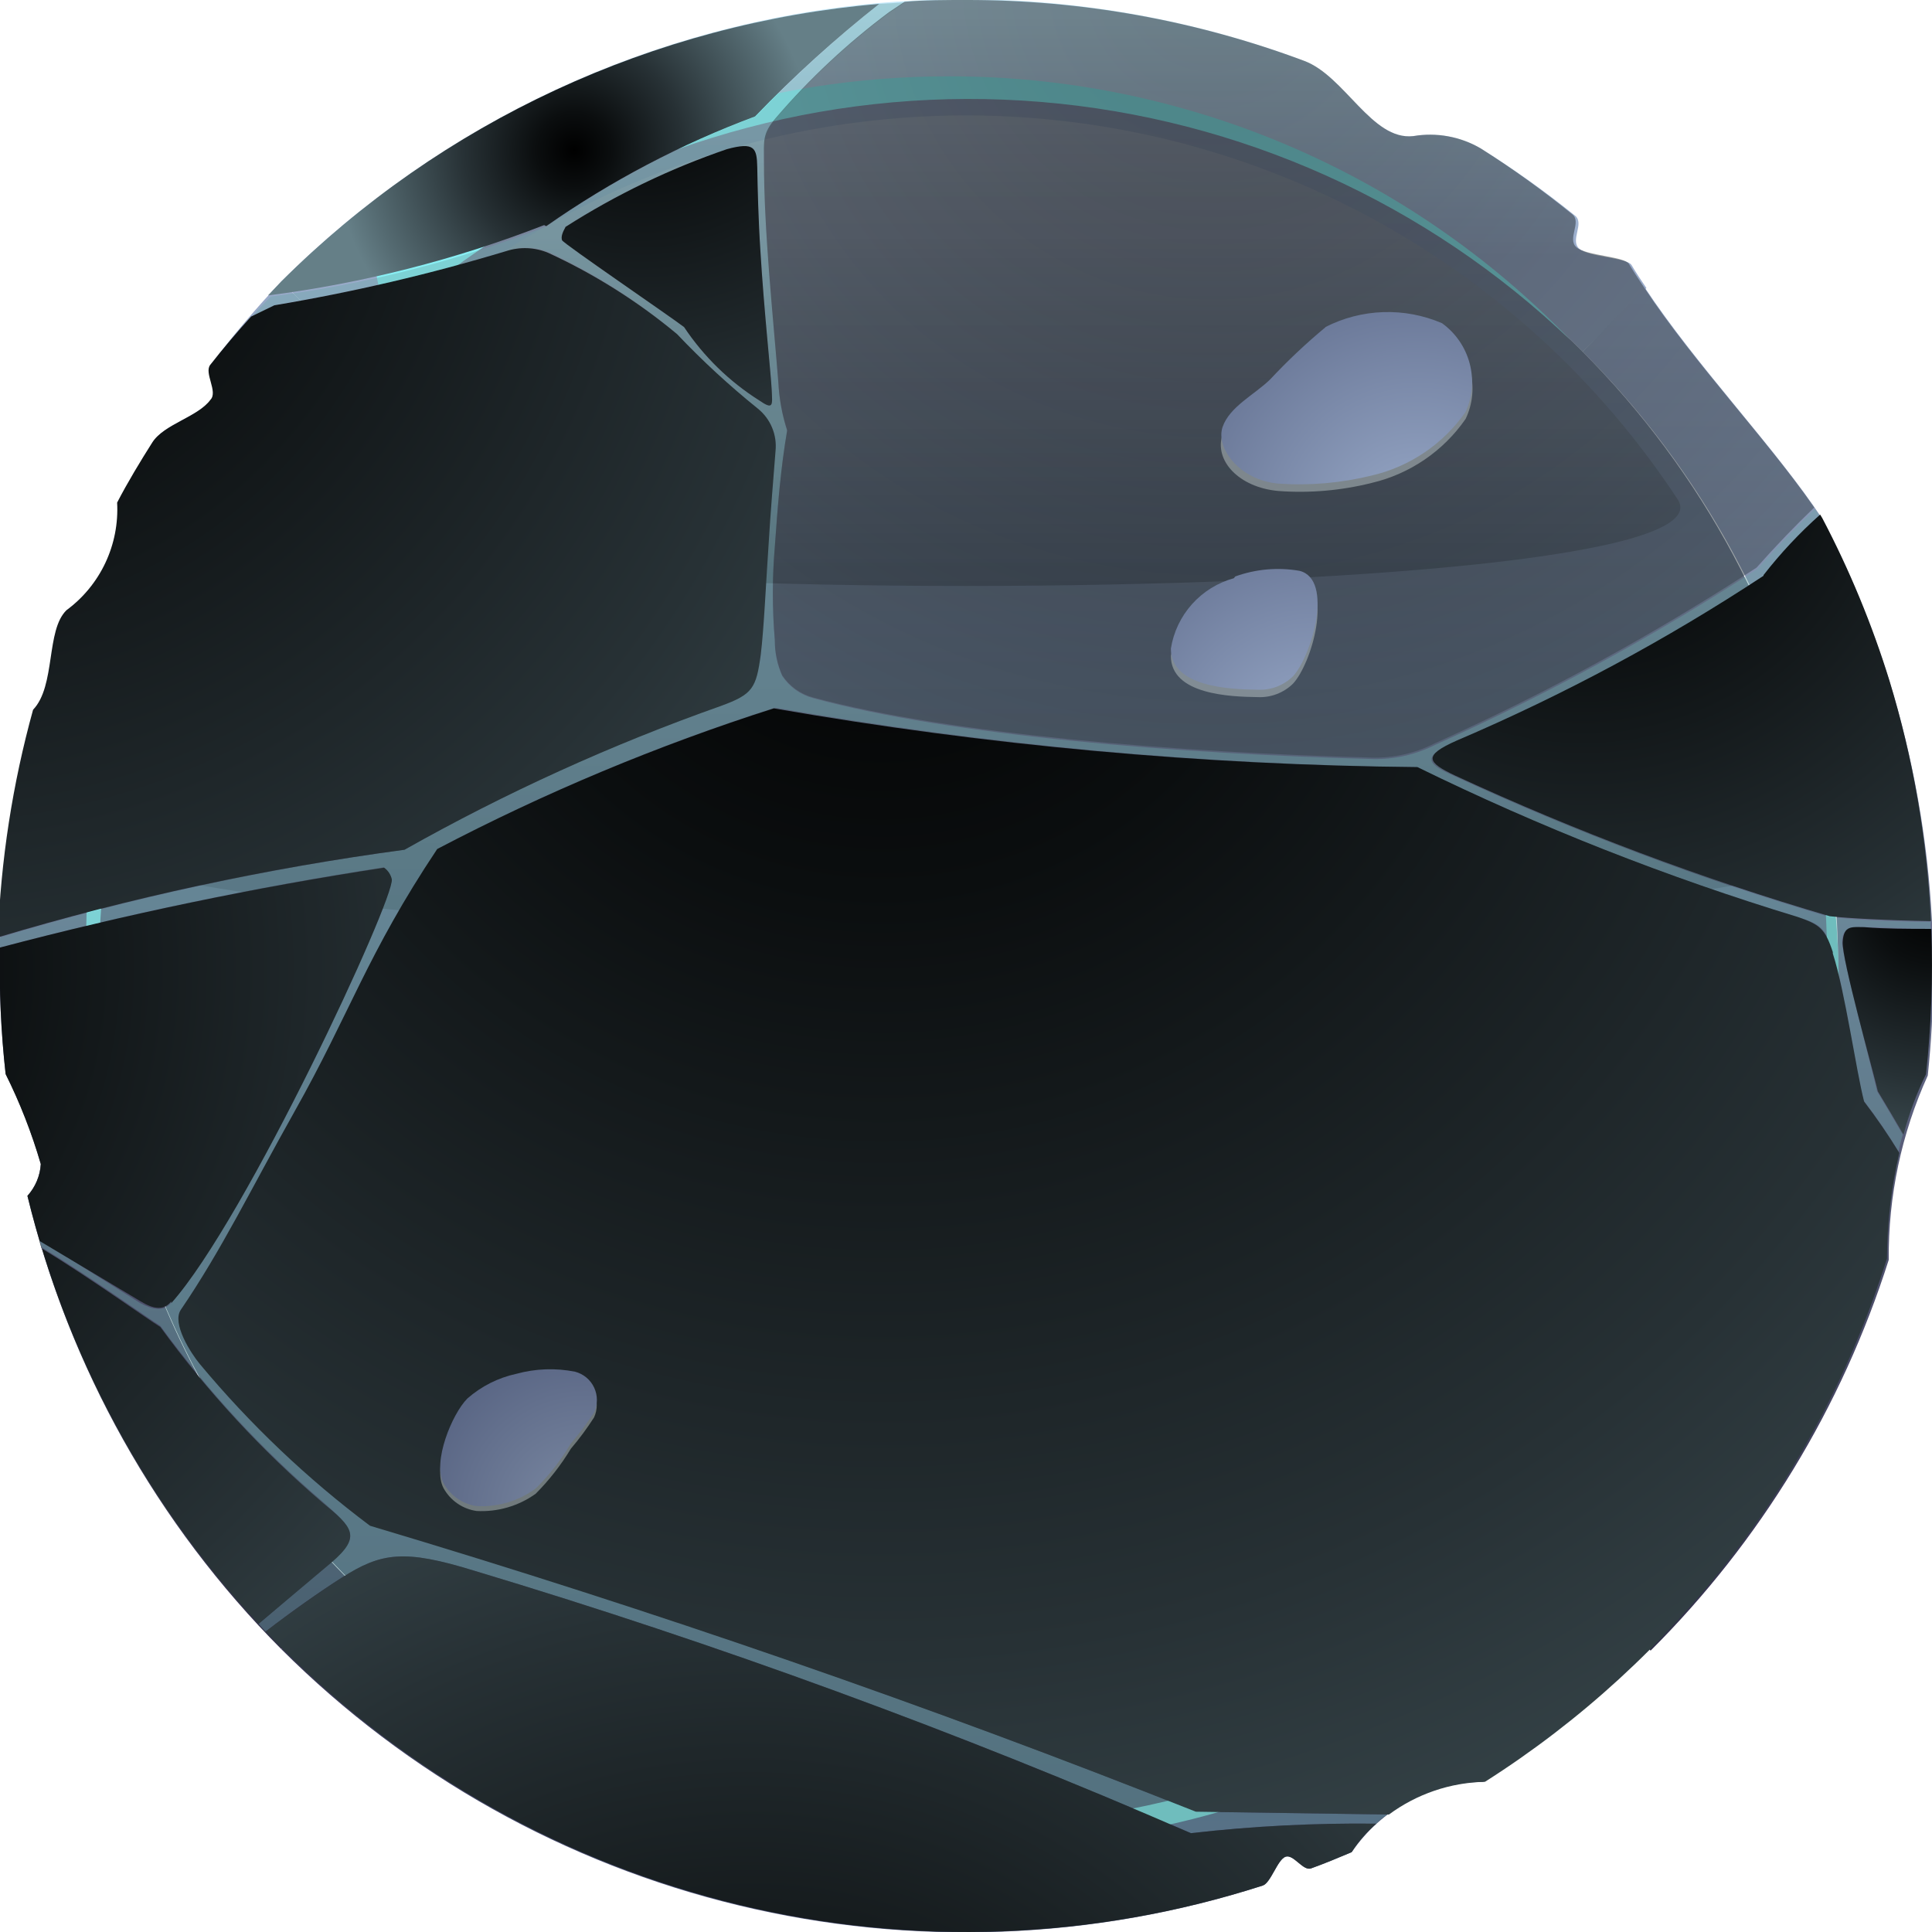 <svg width="250" height="250" viewBox="0 0 250 250" fill="none" xmlns="http://www.w3.org/2000/svg">
<g clip-path="url(#clip0_49_38353)">
<path fill-rule="evenodd" clip-rule="evenodd" d="M12.425 125.023C12.436 110.244 15.365 95.613 21.043 81.969C26.721 68.325 35.036 55.936 45.513 45.512L36.41 36.41C33.182 39.821 30.143 43.407 27.308 47.151C26.443 48.198 28.354 50.655 27.308 51.702C25.669 53.932 21.3 54.843 19.798 57.209C18.296 59.576 16.612 62.352 15.247 64.992C15.395 67.674 14.873 70.352 13.729 72.783C12.585 75.214 10.854 77.323 8.693 78.919C6.008 81.513 7.328 88.704 4.369 91.799C0.208 107.148 -1.027 123.143 0.728 138.95C2.591 142.689 4.114 146.589 5.28 150.601C5.193 152.138 4.583 153.6 3.55 154.742C8.932 176.935 20.297 197.226 36.41 213.408L45.513 204.806C35.008 194.347 26.676 181.913 20.997 168.22C15.318 154.527 12.405 139.846 12.425 125.023Z" fill="url(#paint0_linear_49_38353)"/>
<path fill-rule="evenodd" clip-rule="evenodd" d="M124.977 12.425C139.811 12.386 154.504 15.291 168.207 20.971C181.91 26.65 194.35 34.992 204.806 45.513L213.044 37.275C212.361 36.273 211.724 35.318 211.133 34.316C210.541 33.315 205.58 33.27 204.351 32.177C203.122 31.085 205.079 28.9 203.805 27.899C199.917 24.759 195.844 21.857 191.608 19.206C188.973 17.663 185.879 17.099 182.869 17.613C177.499 18.205 174.04 9.876 168.76 7.874C146.285 -0.552 121.861 -2.341 98.397 2.718C74.933 7.777 53.417 19.472 36.41 36.41L45.513 45.513C55.928 35.037 68.309 26.722 81.945 21.044C95.582 15.366 110.206 12.437 124.977 12.425Z" fill="url(#paint1_linear_49_38353)"/>
<path fill-rule="evenodd" clip-rule="evenodd" d="M244.493 88.158C242.239 80.9 239.329 73.862 235.8 67.131C229.793 58.028 219.643 47.515 212.816 37.184L204.806 45.513C215.281 55.963 223.592 68.377 229.262 82.044C234.932 95.711 237.851 110.363 237.851 125.159C237.851 139.956 234.932 154.607 229.262 168.274C223.592 181.941 215.281 194.356 204.806 204.806L213.59 213.59C227.766 199.449 238.333 182.107 244.402 163.026C244.327 154.803 246.051 146.663 249.454 139.177C251.273 122.01 249.585 104.653 244.493 88.158Z" fill="url(#paint2_linear_49_38353)"/>
<path fill-rule="evenodd" clip-rule="evenodd" d="M124.977 237.575C95.193 237.615 66.611 225.829 45.513 204.806L36.41 213.408C52.714 229.694 73.194 241.166 95.598 246.562C118.001 251.958 141.459 251.069 163.39 243.992C164.437 243.674 165.301 240.624 166.348 240.26C167.395 239.896 168.624 242.172 169.671 241.762C171.446 241.125 173.175 240.397 174.905 239.669C176.803 236.897 179.341 234.623 182.304 233.039C185.266 231.454 188.567 230.606 191.926 230.566C199.685 225.658 206.874 219.903 213.363 213.408L204.806 204.806C194.319 215.263 181.866 223.542 168.166 229.166C154.465 234.79 139.787 237.648 124.977 237.575Z" fill="url(#paint3_linear_49_38353)"/>
<path fill-rule="evenodd" clip-rule="evenodd" d="M124.977 237.575C147.251 237.584 169.027 230.987 187.55 218.618C206.074 206.249 220.513 188.664 229.041 168.088C237.569 147.511 239.802 124.868 235.459 103.022C231.116 81.176 220.391 61.108 204.641 45.359C188.892 29.609 168.824 18.884 146.978 14.541C125.132 10.198 102.489 12.431 81.912 20.959C61.336 29.487 43.751 43.926 31.382 62.45C19.013 80.973 12.416 102.749 12.425 125.023C12.437 154.87 24.299 183.491 45.404 204.596C66.509 225.701 95.13 237.563 124.977 237.575Z" fill="url(#paint4_linear_49_38353)"/>
<path style="mix-blend-mode:screen" opacity="0.2" fill-rule="evenodd" clip-rule="evenodd" d="M124.977 120.745C176.543 120.745 220.554 117.013 236.801 111.642C233.531 84.289 220.346 59.084 199.743 40.798C179.14 22.512 152.548 12.413 125 12.413C97.452 12.413 70.861 22.512 50.257 40.798C29.654 59.084 16.47 84.289 13.199 111.642C29.538 116.876 73.412 120.745 124.977 120.745Z" fill="url(#paint5_linear_49_38353)"/>
<path style="mix-blend-mode:screen" opacity="0.25" fill-rule="evenodd" clip-rule="evenodd" d="M217.095 64.628C207.066 49.36 193.399 36.825 177.323 28.151C161.247 19.477 143.267 14.936 125 14.936C106.733 14.936 88.753 19.477 72.677 28.151C56.601 36.825 42.934 49.36 32.906 64.628C23.12 79.556 226.88 79.556 217.095 64.628Z" fill="url(#paint6_linear_49_38353)"/>
<path fill-rule="evenodd" clip-rule="evenodd" d="M122.884 9.876C137.891 9.874 152.745 12.9 166.556 18.773C180.366 24.646 192.85 33.245 203.259 44.056C184.62 26.218 160.42 15.321 134.709 13.19C108.998 11.059 83.334 17.821 62.012 32.347C40.69 46.872 25.003 68.28 17.576 92.987C10.148 117.694 11.431 144.203 21.209 168.078C13.082 150.237 9.788 130.574 11.658 111.059C13.527 91.544 20.493 72.864 31.859 56.891V51.202L35.045 52.794C39.281 47.383 44.004 42.371 49.154 37.821L47.379 29.037L52.658 34.589C61.972 27.098 72.419 21.137 83.607 16.931V10.786L88.158 15.338C99.375 11.705 111.094 9.862 122.884 9.876Z" fill="#89EFF4"/>
<path fill-rule="evenodd" clip-rule="evenodd" d="M127.071 238.758C112.171 238.765 97.423 235.761 83.713 229.927C70.003 224.093 57.613 215.548 47.288 204.806C65.731 222.631 89.751 233.56 115.306 235.752C140.862 237.943 166.392 231.265 187.602 216.841C208.811 202.417 224.404 181.127 231.756 156.554C239.109 131.981 237.773 105.625 227.972 81.922C235.45 98.351 238.807 116.355 237.752 134.374C236.697 152.393 231.262 169.883 221.919 185.327L223.011 189.15L220.554 187.511C217.149 192.824 213.313 197.847 209.084 202.53L211.497 210.404L206.172 205.534C195.872 216.072 183.567 224.441 169.982 230.147C156.396 235.853 141.806 238.781 127.071 238.758Z" fill="#71CCCC"/>
<g style="mix-blend-mode:screen" opacity="0.4">
<path fill-rule="evenodd" clip-rule="evenodd" d="M113.781 0.501C108.133 4.988 102.795 9.854 97.806 15.065C88.229 18.632 79.144 23.403 70.772 29.265C59.278 33.743 47.28 36.8 35.045 38.367C34.225 39.186 33.452 40.005 32.678 40.87L35.682 39.459C45.818 37.76 55.835 35.419 65.674 32.45C67.463 31.863 69.403 31.944 71.136 32.678C77.064 35.466 82.602 39.016 87.612 43.237C90.809 46.675 94.23 49.898 97.852 52.886C98.654 53.536 99.281 54.376 99.679 55.329C100.076 56.282 100.23 57.319 100.127 58.347C99.854 61.852 99.49 66.266 99.217 70.635C98.853 76.006 98.626 81.331 98.216 84.699C97.67 89.25 97.169 89.842 93.073 91.344C78.984 96.363 65.355 102.591 52.339 109.958C34.623 112.358 17.122 116.147 0 121.291L0 122.611C16.356 118.274 32.931 114.81 49.654 112.234C50.163 112.592 50.52 113.128 50.655 113.736C51.02 116.33 31.813 157.746 22.119 168.624C21.163 169.716 19.798 169.488 18.16 168.624L5.097 160.431L5.37 161.387C11.651 165.21 19.024 170.49 20.754 171.582C26.852 179.961 33.909 187.598 41.78 194.338C45.603 197.706 46.832 198.89 42.918 202.03L33.452 210.131L34.362 211.132C37.912 208.402 41.28 206.035 44.193 204.169C49.336 200.892 52.203 200.437 61.396 203.259C92.941 212.742 123.897 224.079 154.105 237.211C162.067 236.299 170.077 235.889 178.09 235.982C178.528 235.55 179 235.155 179.501 234.799L154.742 234.435C120.335 220.751 84.775 208.386 48.061 197.342C39.927 191.246 32.534 184.22 26.033 176.406C24.895 175.041 22.392 171.172 23.576 169.397C28.855 161.66 32.678 153.741 38.276 143.774C45.513 130.939 47.652 123.339 56.754 109.776C70.717 102.455 85.29 96.364 100.309 91.571C127.726 96.387 155.49 98.96 183.324 99.263C199.178 107.032 215.631 113.516 232.523 118.651C235.527 119.516 236.301 120.016 237.074 123.202C238.667 128.118 240.078 138.312 241.125 142.363C242.758 144.496 244.277 146.714 245.676 149.008C245.815 148.27 245.998 147.54 246.222 146.823C245.13 144.957 244.038 143.091 242.9 141.225C242.263 138.494 238.349 123.657 238.349 121.882C238.349 120.107 239.532 119.925 241.125 119.971C243.765 119.971 246.814 120.198 249.818 120.198C249.795 119.895 249.795 119.591 249.818 119.288C244.447 119.288 239.077 118.924 236.71 118.651C220.128 113.783 203.927 107.698 188.24 100.446C184.69 98.853 183.688 97.988 188.513 95.895C202.335 89.99 215.601 82.862 228.154 74.595C230.355 71.769 232.807 69.149 235.482 66.767L234.844 65.857C232.387 68.223 229.883 70.817 227.38 73.639C214.091 82.287 200.153 89.896 185.691 96.395C183.182 97.662 180.399 98.287 177.59 98.216C152.967 97.579 122.975 95.212 105.225 90.342C103.583 89.91 102.158 88.89 101.22 87.475C100.581 86.043 100.255 84.492 100.264 82.924C99.919 78.88 99.919 74.815 100.264 70.772C100.628 65.629 100.992 60.85 101.857 55.753C101.207 53.749 100.824 51.667 100.719 49.563C99.991 40.461 98.899 30.129 98.853 20.89C98.853 18.341 98.853 17.386 100.401 15.338C104.754 10.264 109.654 5.685 115.01 1.684L117.058 0.319L113.781 0.501ZM94.074 19.297C86.735 21.806 79.722 25.183 73.184 29.356C72.729 30.175 72.592 30.675 72.729 31.085C72.865 31.495 86.747 40.961 88.522 42.327C91.056 46.125 94.359 49.35 98.216 51.793C100.127 53.113 99.945 52.43 99.854 50.428C99.763 48.425 98.853 40.096 98.398 32.496C98.125 28.354 98.034 24.213 97.988 21.664C97.943 19.115 97.624 18.341 94.074 19.297Z" fill="#6CA8A7"/>
</g>
<path style="mix-blend-mode:screen" fill-rule="evenodd" clip-rule="evenodd" d="M70.681 29.265C79.053 23.403 88.138 18.632 97.715 15.065C102.734 9.851 108.101 4.985 113.781 0.501C84.571 3 57.176 15.714 36.41 36.41L34.681 38.23C46.916 36.663 58.914 33.606 70.408 29.128L70.681 29.265Z" fill="url(#paint7_radial_49_38353)"/>
<path style="mix-blend-mode:screen" fill-rule="evenodd" clip-rule="evenodd" d="M94.075 19.297C86.735 21.806 79.722 25.183 73.184 29.355C72.729 30.175 72.593 30.675 72.729 31.085C72.866 31.495 86.747 40.961 88.522 42.327C91.057 46.125 94.359 49.35 98.216 51.793C100.128 53.113 99.946 52.43 99.855 50.428C99.764 48.425 98.853 40.096 98.398 32.496C98.125 28.354 98.034 24.213 97.989 21.664C97.943 19.115 97.624 18.341 94.075 19.297Z" fill="url(#paint8_radial_49_38353)"/>
<path style="mix-blend-mode:screen" fill-rule="evenodd" clip-rule="evenodd" d="M87.612 43.237C82.543 39.018 76.943 35.484 70.954 32.724C69.221 31.99 67.281 31.909 65.493 32.496C55.653 35.464 45.636 37.805 35.5 39.505L32.496 40.961C30.675 42.964 28.901 45.057 27.217 47.196C26.352 48.243 28.263 50.701 27.217 51.748C25.578 53.978 21.209 54.888 19.707 57.255C18.205 59.621 16.521 62.398 15.156 65.037C15.304 67.72 14.782 70.397 13.638 72.829C12.494 75.26 10.764 77.368 8.602 78.964C5.917 81.558 7.237 88.749 4.278 91.844C1.622 101.45 0.095 111.332 -0.273 121.291C16.939 116.133 34.531 112.344 52.34 109.958C65.428 102.579 79.134 96.35 93.301 91.344C97.397 89.842 97.852 89.068 98.444 84.699C98.853 81.331 99.081 76.006 99.445 70.635C99.718 66.084 100.082 61.851 100.355 58.347C100.458 57.319 100.304 56.282 99.906 55.329C99.509 54.376 98.881 53.536 98.079 52.886C94.379 49.906 90.882 46.683 87.612 43.237Z" fill="url(#paint9_radial_49_38353)"/>
<path style="mix-blend-mode:screen" opacity="0.45" fill-rule="evenodd" clip-rule="evenodd" d="M98.853 20.799C98.853 29.902 99.991 40.461 100.719 49.472C100.824 51.576 101.207 53.657 101.857 55.662C100.992 60.759 100.628 65.538 100.264 70.681C99.919 74.724 99.919 78.789 100.264 82.833C100.255 84.4 100.581 85.952 101.22 87.384C102.158 88.799 103.583 89.819 105.225 90.251C122.884 95.03 153.013 97.397 177.499 98.034C180.308 98.105 183.091 97.48 185.6 96.213C200.062 89.713 214 82.105 227.289 73.457C229.793 70.635 232.296 68.041 234.753 65.674C228.7 56.891 219.143 46.923 212.68 37.093C211.997 36.091 211.36 35.09 210.768 34.134C210.177 33.178 205.216 33.087 203.987 31.995C202.758 30.903 204.715 28.718 203.441 27.717C199.666 24.651 195.715 21.81 191.608 19.206C188.973 17.663 185.879 17.099 182.869 17.613C177.499 18.205 174.04 9.831 168.76 7.874C154.757 2.642 139.926 -0.025 124.977 -7.33495e-05C122.338 -7.33495e-05 119.698 -7.33558e-05 117.058 0.227L115.01 1.593C109.654 5.594 104.754 10.173 100.401 15.247C98.626 17.295 98.853 18.25 98.853 20.799Z" fill="url(#paint10_radial_49_38353)"/>
<path style="mix-blend-mode:screen" fill-rule="evenodd" clip-rule="evenodd" d="M228.2 74.504C215.647 82.771 202.38 89.899 188.558 95.804C184.007 97.806 184.735 98.671 188.285 100.355C203.972 107.607 220.173 113.692 236.756 118.56C239.123 118.833 244.493 119.106 249.864 119.197C249.382 108.637 247.578 98.178 244.493 88.067C242.247 80.806 239.337 73.767 235.8 67.04L235.527 66.585C232.853 68.967 230.4 71.587 228.2 74.413V74.504Z" fill="url(#paint11_radial_49_38353)"/>
<path style="mix-blend-mode:screen" fill-rule="evenodd" clip-rule="evenodd" d="M241.216 119.971C239.623 119.971 238.576 119.698 238.44 121.882C238.303 124.067 242.354 138.494 242.991 141.225C244.129 143.091 245.221 144.957 246.314 146.823C247.025 144.125 248.001 141.503 249.226 138.995C249.91 132.754 250.138 126.472 249.909 120.198C246.905 120.198 243.856 120.198 241.216 119.971Z" fill="url(#paint12_radial_49_38353)"/>
<path style="mix-blend-mode:screen" fill-rule="evenodd" clip-rule="evenodd" d="M237.166 123.202C236.165 120.107 235.391 119.607 232.615 118.651C215.722 113.516 199.27 107.032 183.416 99.263C155.492 99.005 127.637 96.463 100.128 91.662C85.108 96.455 70.535 102.546 56.572 109.867C47.47 123.521 45.331 131.03 38.094 143.865C32.496 153.832 28.673 161.751 23.394 169.488C22.21 171.263 24.714 175.132 25.851 176.497C32.353 184.311 39.746 191.337 47.879 197.433C84.684 208.417 120.305 220.751 154.743 234.435L179.729 234.799C183.332 232.134 187.674 230.655 192.154 230.566C216.927 214.821 235.349 190.838 244.175 162.844C244.199 158.247 244.733 153.668 245.768 149.19C244.369 146.896 242.849 144.678 241.216 142.545C240.17 138.494 238.759 128.3 237.166 123.384V123.202Z" fill="url(#paint13_radial_49_38353)"/>
<path style="mix-blend-mode:screen" fill-rule="evenodd" clip-rule="evenodd" d="M22.165 168.624C31.859 157.746 51.065 116.33 50.701 113.781C50.566 113.173 50.209 112.638 49.7 112.279C32.962 114.839 16.372 118.288 -2.50004e-05 122.611C-0.122 128.082 0.121 133.556 0.728 138.995C2.591 142.735 4.114 146.634 5.279 150.646C5.183 152.168 4.573 153.612 3.55 154.742C8.607 175.462 18.904 194.535 33.452 210.131L42.918 202.166C46.832 198.798 45.603 197.615 41.78 194.475C33.909 187.734 26.852 180.097 20.754 171.719C18.979 170.626 11.651 165.347 5.37 161.524L5.097 160.568L18.205 168.396C19.843 169.397 21.209 169.625 22.165 168.396V168.624Z" fill="url(#paint14_radial_49_38353)"/>
<path style="mix-blend-mode:screen" fill-rule="evenodd" clip-rule="evenodd" d="M154.105 237.211C123.897 224.079 92.94 212.742 61.396 203.259C52.294 200.437 49.335 200.892 44.193 204.169C41.28 206.035 37.912 208.402 34.362 211.132L36.592 213.408C52.879 229.661 73.328 241.113 95.695 246.508C118.063 251.903 141.484 251.033 163.39 243.992C164.436 243.674 165.301 240.624 166.348 240.26C167.395 239.896 168.624 242.172 169.67 241.762C171.445 241.125 173.175 240.397 174.904 239.669C175.781 238.291 176.854 237.049 178.09 235.982C170.077 235.889 162.066 236.299 154.105 237.211Z" fill="url(#paint15_radial_49_38353)"/>
<g style="mix-blend-mode:screen" opacity="0.5">
<path fill-rule="evenodd" clip-rule="evenodd" d="M171.537 43.237C168.997 45.357 166.595 47.638 164.346 50.064C162.343 52.021 159.112 53.568 158.202 56.208C157.064 59.576 160.295 63.08 165.438 63.535C169.488 63.832 173.56 63.479 177.499 62.489C182.435 61.327 186.765 58.376 189.651 54.205C190.586 52.25 190.792 50.025 190.233 47.931C189.674 45.837 188.387 44.011 186.601 42.782C184.205 41.741 181.607 41.242 178.995 41.32C176.383 41.399 173.821 42.053 171.491 43.237H171.537Z" fill="#BDC8C9"/>
</g>
<path fill-rule="evenodd" clip-rule="evenodd" d="M171.537 42.327C168.999 44.432 166.597 46.697 164.346 49.108C162.343 51.065 159.112 52.612 158.202 55.252C157.291 57.892 160.295 62.124 165.438 62.58C169.488 62.857 173.557 62.504 177.499 61.533C182.43 60.387 186.76 57.451 189.651 53.295C190.543 51.325 190.728 49.107 190.172 47.017C189.616 44.926 188.355 43.093 186.602 41.826C184.201 40.792 181.602 40.3 178.99 40.387C176.378 40.474 173.818 41.136 171.491 42.327H171.537Z" fill="url(#paint16_radial_49_38353)"/>
<g style="mix-blend-mode:screen" opacity="0.5">
<path fill-rule="evenodd" clip-rule="evenodd" d="M159.658 75.778C157.564 76.344 155.68 77.505 154.234 79.121C152.788 80.736 151.842 82.737 151.511 84.881C151.511 89.887 159.203 90.16 162.753 90.206C163.59 90.246 164.425 90.112 165.208 89.815C165.992 89.517 166.705 89.062 167.304 88.476C169.716 85.927 172.629 75.96 168.169 74.823C165.378 74.313 162.5 74.564 159.84 75.551L159.658 75.778Z" fill="#BDC8C9"/>
</g>
<path fill-rule="evenodd" clip-rule="evenodd" d="M159.658 74.822C157.57 75.398 155.691 76.562 154.247 78.176C152.802 79.79 151.853 81.786 151.511 83.925C151.511 88.931 159.203 89.204 162.753 89.25C163.59 89.29 164.425 89.157 165.208 88.859C165.992 88.561 166.705 88.106 167.304 87.52C169.716 84.926 172.629 75.004 168.169 73.867C165.377 73.379 162.505 73.63 159.84 74.595L159.658 74.822Z" fill="url(#paint17_radial_49_38353)"/>
<g style="mix-blend-mode:screen" opacity="0.5">
<path fill-rule="evenodd" clip-rule="evenodd" d="M66.812 178.409C64.456 178.909 62.273 180.024 60.486 181.64C58.484 183.597 55.935 189.833 57.391 192.563C57.827 193.354 58.44 194.033 59.182 194.546C59.924 195.06 60.776 195.394 61.67 195.522C64.398 195.669 67.095 194.883 69.316 193.291C71.061 191.539 72.589 189.583 73.867 187.466C74.959 186.185 75.962 184.832 76.871 183.415C77.109 182.901 77.228 182.339 77.219 181.772C77.21 181.205 77.074 180.648 76.821 180.141C76.567 179.634 76.203 179.19 75.754 178.843C75.306 178.496 74.785 178.254 74.231 178.136C71.711 177.634 69.108 177.728 66.63 178.409H66.812Z" fill="#BDC8C9"/>
</g>
<path fill-rule="evenodd" clip-rule="evenodd" d="M66.812 177.772C64.468 178.28 62.291 179.377 60.486 180.958C58.484 182.96 55.935 189.195 57.391 191.926C57.827 192.717 58.44 193.396 59.182 193.909C59.924 194.423 60.776 194.756 61.67 194.884C64.405 195.038 67.109 194.233 69.316 192.609C71.082 190.875 72.612 188.916 73.867 186.783C74.958 185.518 75.962 184.18 76.871 182.778C77.11 182.276 77.235 181.727 77.238 181.17C77.24 180.614 77.12 180.064 76.885 179.56C76.65 179.055 76.307 178.609 75.879 178.253C75.452 177.896 74.951 177.639 74.413 177.499C71.893 176.997 69.29 177.091 66.812 177.772Z" fill="url(#paint18_radial_49_38353)"/>
</g>
<defs>
<linearGradient id="paint0_linear_49_38353" x1="22.711" y1="213.408" x2="22.711" y2="36.592" gradientUnits="userSpaceOnUse">
<stop stop-color="#322F4A"/>
<stop offset="1" stop-color="#99AAC9"/>
</linearGradient>
<linearGradient id="paint1_linear_49_38353" x1="124.704" y1="45.421" x2="124.704" y2="-1.57666e-05" gradientUnits="userSpaceOnUse">
<stop offset="0.27" stop-color="#99AAC9"/>
<stop offset="1" stop-color="#C5E9FA"/>
</linearGradient>
<linearGradient id="paint2_linear_49_38353" x1="227.289" y1="213.408" x2="227.289" y2="37.184" gradientUnits="userSpaceOnUse">
<stop stop-color="#322F4A"/>
<stop offset="1" stop-color="#99AAC9"/>
</linearGradient>
<linearGradient id="paint3_linear_49_38353" x1="124.977" y1="250" x2="124.977" y2="204.624" gradientUnits="userSpaceOnUse">
<stop stop-color="#535A80"/>
<stop offset="1" stop-color="#322F4A"/>
</linearGradient>
<linearGradient id="paint4_linear_49_38353" x1="124.977" y1="12.425" x2="124.977" y2="237.575" gradientUnits="userSpaceOnUse">
<stop stop-color="#798AA8"/>
<stop offset="1" stop-color="#434D63"/>
</linearGradient>
<linearGradient id="paint5_linear_49_38353" x1="124.977" y1="120.745" x2="124.977" y2="12.425" gradientUnits="userSpaceOnUse">
<stop offset="0.03"/>
<stop offset="1" stop-color="#9D9D9C"/>
</linearGradient>
<linearGradient id="paint6_linear_49_38353" x1="124.977" y1="75.824" x2="124.977" y2="14.928" gradientUnits="userSpaceOnUse">
<stop/>
<stop offset="1" stop-color="#C6C6C6"/>
</linearGradient>
<radialGradient id="paint7_radial_49_38353" cx="0" cy="0" r="1" gradientUnits="userSpaceOnUse" gradientTransform="translate(74.276 19.434) scale(30.903 30.903)">
<stop/>
<stop offset="0.16" stop-color="#0B0E0F"/>
<stop offset="0.46" stop-color="#273135"/>
<stop offset="0.87" stop-color="#556B72"/>
<stop offset="1" stop-color="#657F87"/>
</radialGradient>
<radialGradient id="paint8_radial_49_38353" cx="0" cy="0" r="1" gradientUnits="userSpaceOnUse" gradientTransform="translate(82.924 3.14) scale(111.642 111.642)">
<stop/>
<stop offset="0.16" stop-color="#0B0E0F"/>
<stop offset="0.46" stop-color="#273135"/>
<stop offset="0.87" stop-color="#556B72"/>
<stop offset="1" stop-color="#657F87"/>
</radialGradient>
<radialGradient id="paint9_radial_49_38353" cx="0" cy="0" r="1" gradientUnits="userSpaceOnUse" gradientTransform="translate(-10.377 15.656) scale(251.274 251.274)">
<stop/>
<stop offset="0.16" stop-color="#0B0E0F"/>
<stop offset="0.46" stop-color="#273135"/>
<stop offset="0.87" stop-color="#556B72"/>
<stop offset="1" stop-color="#657F87"/>
</radialGradient>
<radialGradient id="paint10_radial_49_38353" cx="0" cy="0" r="1" gradientUnits="userSpaceOnUse" gradientTransform="translate(156.836 -3.095) scale(189.104)">
<stop/>
<stop offset="0.16" stop-color="#0B0E0F"/>
<stop offset="0.46" stop-color="#273135"/>
<stop offset="0.87" stop-color="#556B72"/>
<stop offset="1" stop-color="#657F87"/>
</radialGradient>
<radialGradient id="paint11_radial_49_38353" cx="0" cy="0" r="1" gradientUnits="userSpaceOnUse" gradientTransform="translate(205.034 56.208) scale(154.333 154.333)">
<stop/>
<stop offset="0.16" stop-color="#0B0E0F"/>
<stop offset="0.46" stop-color="#273135"/>
<stop offset="0.87" stop-color="#556B72"/>
<stop offset="1" stop-color="#657F87"/>
</radialGradient>
<radialGradient id="paint12_radial_49_38353" cx="0" cy="0" r="1" gradientUnits="userSpaceOnUse" gradientTransform="translate(249.955 116.557) scale(49.973 49.973)">
<stop/>
<stop offset="0.16" stop-color="#0B0E0F"/>
<stop offset="0.46" stop-color="#273135"/>
<stop offset="0.87" stop-color="#556B72"/>
<stop offset="1" stop-color="#657F87"/>
</radialGradient>
<radialGradient id="paint13_radial_49_38353" cx="0" cy="0" r="1" gradientUnits="userSpaceOnUse" gradientTransform="translate(114.464 64.582) scale(322.456 322.456)">
<stop/>
<stop offset="0.16" stop-color="#0B0E0F"/>
<stop offset="0.46" stop-color="#273135"/>
<stop offset="0.87" stop-color="#556B72"/>
<stop offset="1" stop-color="#657F87"/>
</radialGradient>
<radialGradient id="paint14_radial_49_38353" cx="0" cy="0" r="1" gradientUnits="userSpaceOnUse" gradientTransform="translate(-40.005 125.705) scale(215.274 215.274)">
<stop/>
<stop offset="0.16" stop-color="#0B0E0F"/>
<stop offset="0.46" stop-color="#273135"/>
<stop offset="0.87" stop-color="#556B72"/>
<stop offset="1" stop-color="#657F87"/>
</radialGradient>
<radialGradient id="paint15_radial_49_38353" cx="0" cy="0" r="1" gradientUnits="userSpaceOnUse" gradientTransform="translate(97.032 305.116) scale(209.858 209.858)">
<stop/>
<stop offset="0.16" stop-color="#0B0E0F"/>
<stop offset="0.46" stop-color="#273135"/>
<stop offset="0.87" stop-color="#556B72"/>
<stop offset="1" stop-color="#657F87"/>
</radialGradient>
<radialGradient id="paint16_radial_49_38353" cx="0" cy="0" r="1" gradientUnits="userSpaceOnUse" gradientTransform="translate(183.37 68.496) scale(46.332 46.332)">
<stop stop-color="#99AAC9"/>
<stop offset="1" stop-color="#515D7D"/>
</radialGradient>
<radialGradient id="paint17_radial_49_38353" cx="0" cy="0" r="1" gradientUnits="userSpaceOnUse" gradientTransform="translate(170.035 97.488) scale(44.147 44.147)">
<stop stop-color="#99AAC9"/>
<stop offset="1" stop-color="#515D7D"/>
</radialGradient>
<radialGradient id="paint18_radial_49_38353" cx="0" cy="0" r="1" gradientUnits="userSpaceOnUse" gradientTransform="translate(75.733 195.977) scale(27.034 27.034)">
<stop stop-color="#7C8AA3"/>
<stop offset="1" stop-color="#515D7D"/>
</radialGradient>
<clipPath id="clip0_49_38353">
<rect width="250" height="250" fill="white"/>
</clipPath>
</defs>
</svg>
